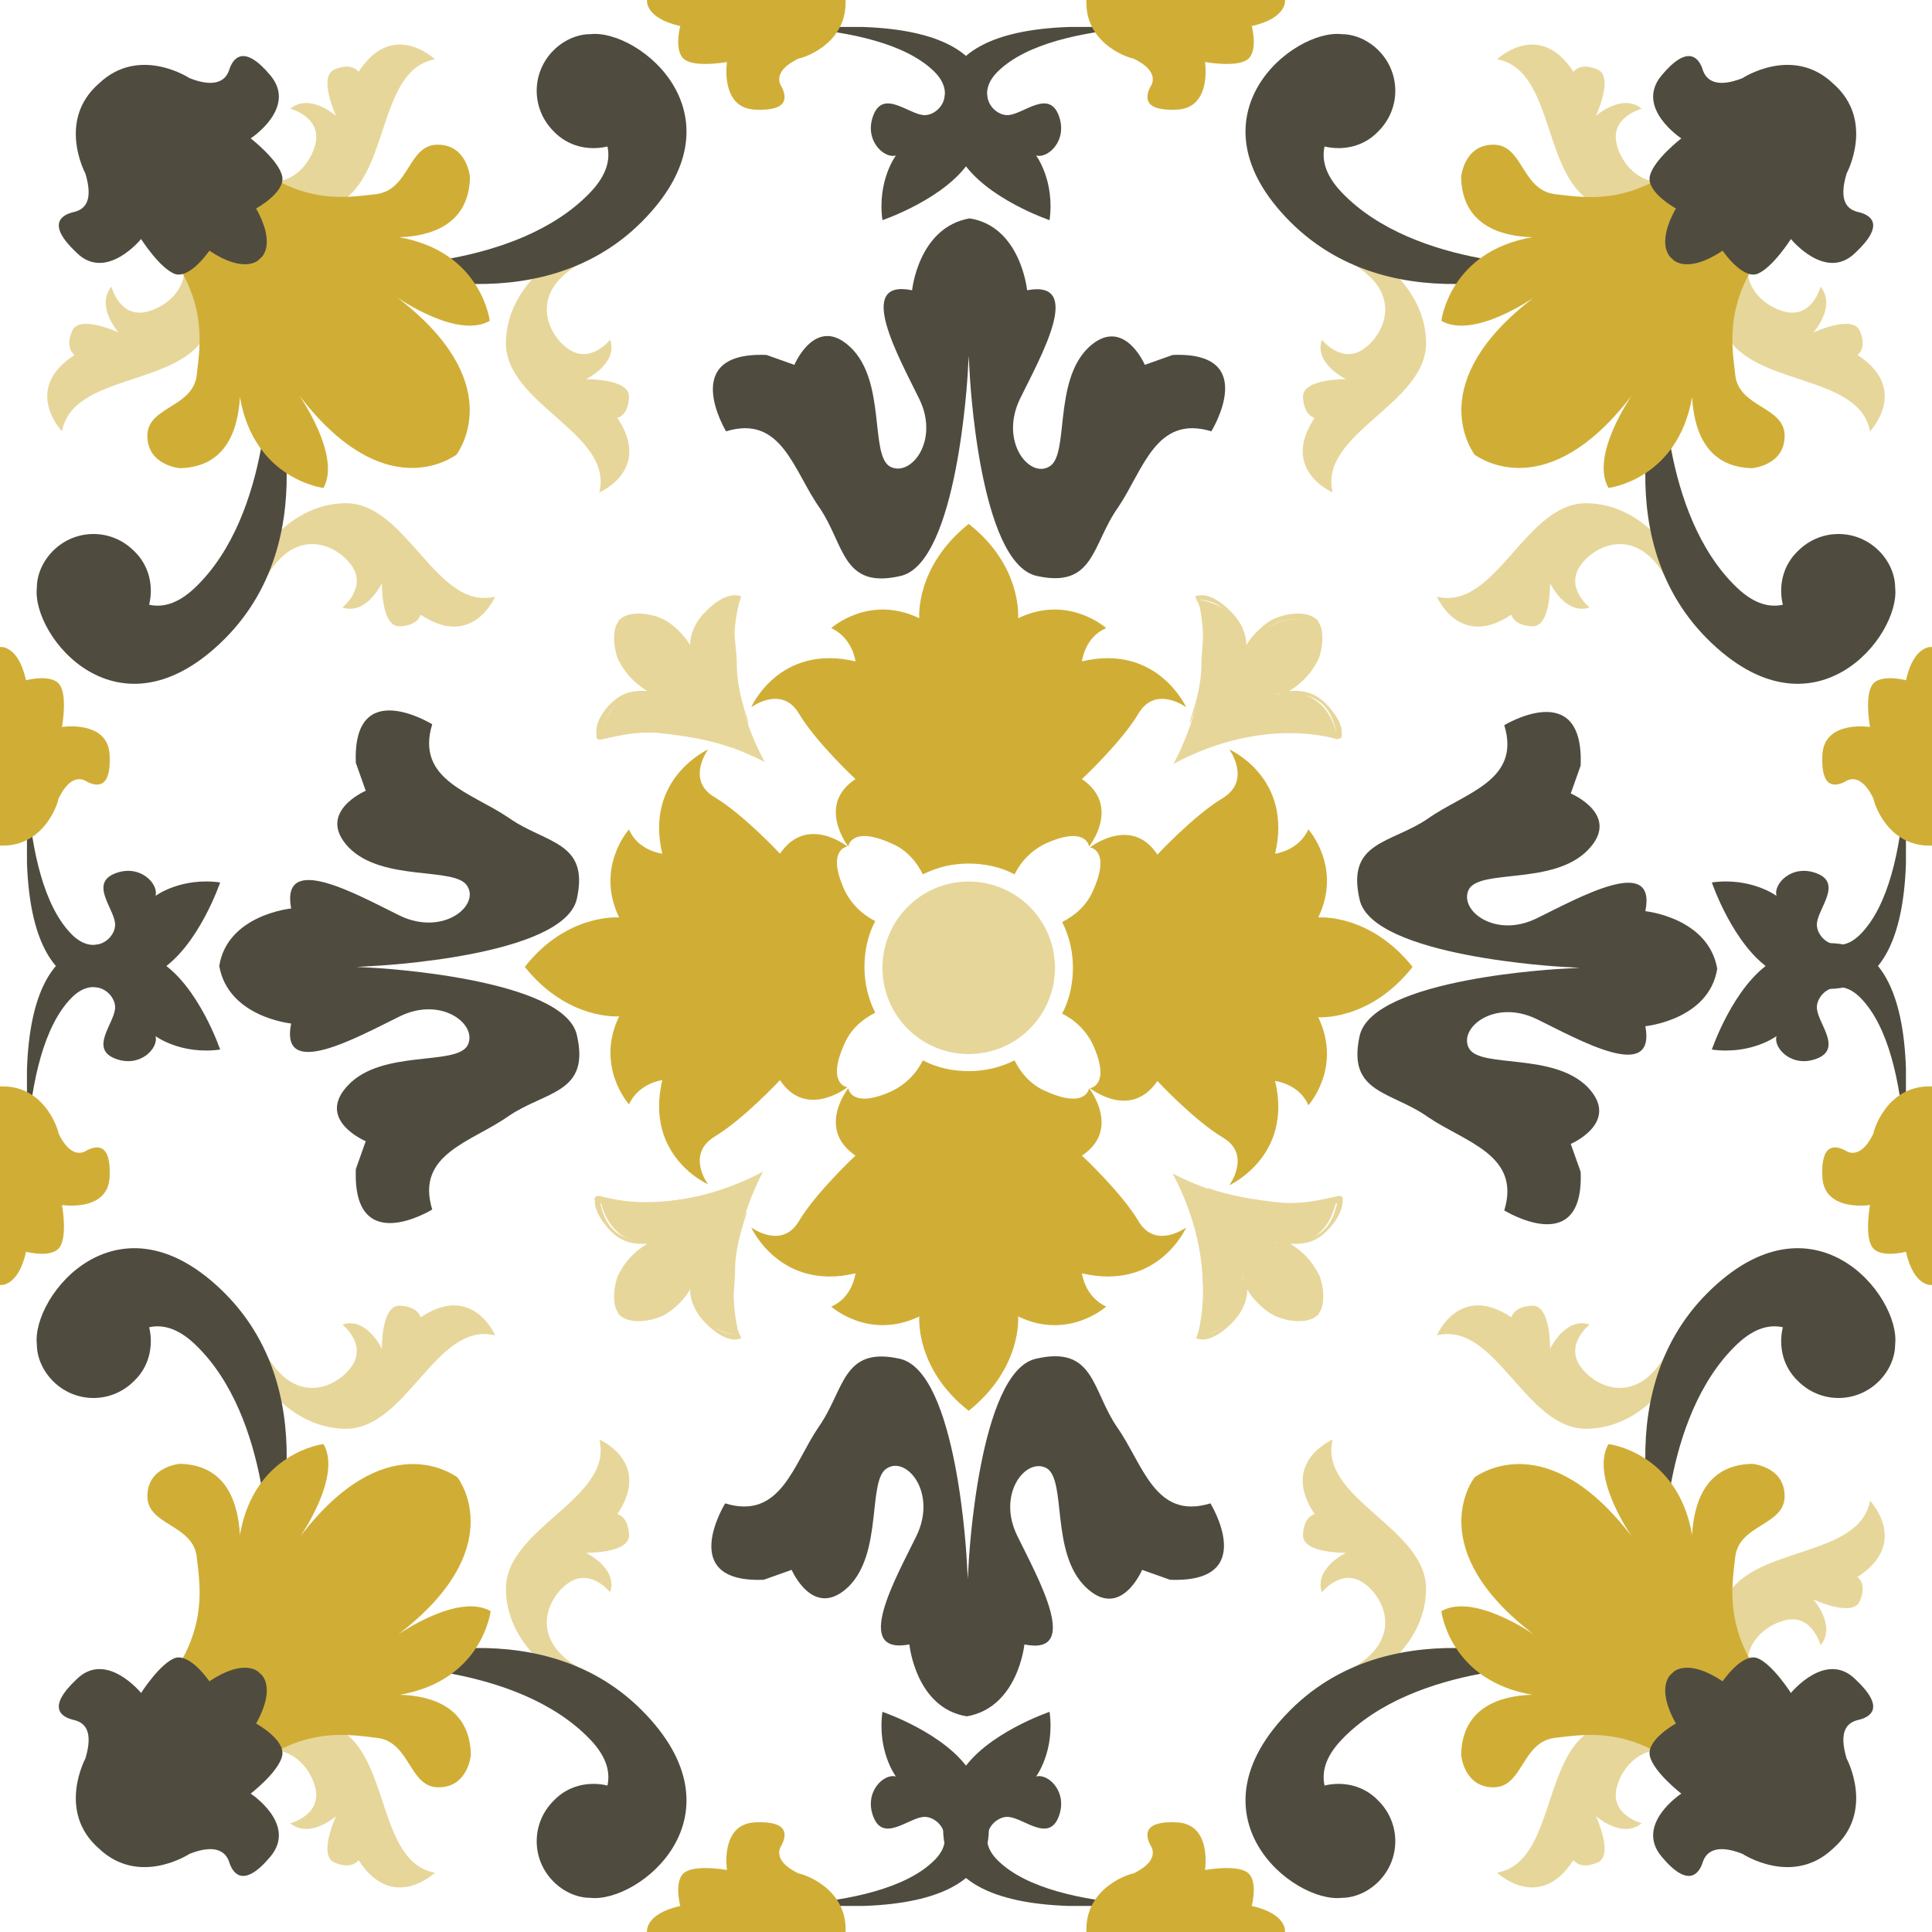 <?xml version="1.0" encoding="utf-8"?>
<!-- Generator: Adobe Illustrator 21.0.2, SVG Export Plug-In . SVG Version: 6.00 Build 0)  -->
<svg version="1.1" id="Camada_1" xmlns="http://www.w3.org/2000/svg" xmlns:xlink="http://www.w3.org/1999/xlink" x="0px" y="0px"
	 viewBox="0 0 215 215" style="enable-background:new 0 0 215 215;" xml:space="preserve">
<style type="text/css">
	.st0{opacity:0.5;}
	.st1{fill:#D0AE36;}
	.st2{fill:#4F4C3F;}
</style>
<g id="Novo_símbolo">
	<g>
		<g class="st0">
			<path class="st1" d="M63.5,27.7c0,0-7.1,3.5-7.2,10.4c-0.1,6.9,12,10.1,10.4,16.7c0,0,5.9-2.5,2-8.3c0,0,1.2-0.2,1.3-2.3
				c0.1-2.1-4.8-2-4.8-2s3.6-1.7,2.7-4.4c0,0-2.2,2.8-4.7,1c-2.5-1.8-4.5-6.7,2.2-9.9L63.5,27.7z"/>
			<path class="st1" d="M28,63.2c0,0,3.5-7.1,10.4-7.2c6.9-0.1,10.1,12,16.7,10.4c0,0-2.5,5.9-8.3,2c0,0-0.2,1.2-2.3,1.3
				c-2.1,0.1-2-4.8-2-4.8s-1.7,3.6-4.4,2.7c0,0,2.8-2.2,1-4.7c-1.8-2.5-6.7-4.5-9.9,2.2L28,63.2z"/>
			<path class="st1" d="M20.6,24.4c0,0,5.1,6,2.5,12.4c-2.6,6.3-15,4.6-16.2,11.2c0,0-4.5-4.7,1.4-8.5c0,0-1.1-0.7-0.3-2.6
				c0.7-2,5.2,0.1,5.2,0.1s-2.6-2.9-0.8-5.1c0,0,0.9,3.5,3.9,2.8c3-0.7,6.8-4.4,1.9-10L20.6,24.4z"/>
			<path class="st1" d="M24.8,20.3c0,0,6,5.1,12.4,2.5c6.3-2.6,4.6-15,11.2-16.2c0,0-4.7-4.5-8.5,1.4c0,0-0.7-1.1-2.6-0.3
				c-2,0.7,0.1,5.2,0.1,5.2s-2.9-2.6-5.1-0.8c0,0,3.5,0.9,2.8,3.9c-0.7,3-4.4,6.8-10,1.9L24.8,20.3z"/>
			<path class="st1" d="M151.5,27.7c0,0,7.1,3.5,7.2,10.4c0.1,6.9-12,10.1-10.4,16.7c0,0-5.9-2.5-2-8.3c0,0-1.2-0.2-1.3-2.3
				c-0.1-2.1,4.8-2,4.8-2s-3.6-1.7-2.7-4.4c0,0,2.2,2.8,4.7,1c2.5-1.8,4.5-6.7-2.2-9.9L151.5,27.7z"/>
			<path class="st1" d="M187,63.2c0,0-3.5-7.1-10.4-7.2c-6.9-0.1-10.1,12-16.7,10.4c0,0,2.5,5.9,8.3,2c0,0,0.2,1.2,2.3,1.3
				c2.1,0.1,2-4.8,2-4.8s1.7,3.6,4.4,2.7c0,0-2.8-2.2-1-4.7c1.8-2.5,6.7-4.5,9.9,2.2L187,63.2z"/>
			<path class="st1" d="M194.4,24.4c0,0-5.1,6-2.5,12.4c2.6,6.3,15,4.6,16.2,11.2c0,0,4.5-4.7-1.4-8.5c0,0,1.1-0.7,0.3-2.6
				c-0.7-2-5.2,0.1-5.2,0.1s2.6-2.9,0.8-5.1c0,0-0.9,3.5-3.9,2.8c-3-0.7-6.8-4.4-1.9-10L194.4,24.4z"/>
			<path class="st1" d="M190.2,20.3c0,0-6,5.1-12.4,2.5c-6.3-2.6-4.6-15-11.2-16.2c0,0,4.7-4.5,8.5,1.4c0,0,0.7-1.1,2.6-0.3
				c2,0.7-0.1,5.2-0.1,5.2s2.9-2.6,5.1-0.8c0,0-3.5,0.9-2.8,3.9c0.7,3,4.4,6.8,10,1.9L190.2,20.3z"/>
			<path class="st1" d="M63.5,187.3c0,0-7.1-3.5-7.2-10.4c-0.1-6.9,12-10.1,10.4-16.7c0,0,5.9,2.5,2,8.3c0,0,1.2,0.2,1.3,2.3
				c0.1,2.1-4.8,2-4.8,2s3.6,1.7,2.7,4.4c0,0-2.2-2.8-4.7-1c-2.5,1.8-4.5,6.7,2.2,9.9L63.5,187.3z"/>
			<path class="st1" d="M28,151.8c0,0,3.5,7.1,10.4,7.2c6.9,0.1,10.1-12,16.7-10.4c0,0-2.5-5.9-8.3-2c0,0-0.2-1.2-2.3-1.3
				c-2.1-0.1-2,4.8-2,4.8s-1.7-3.6-4.4-2.7c0,0,2.8,2.2,1,4.7c-1.8,2.5-6.7,4.5-9.9-2.2L28,151.8z"/>
			<path class="st1" d="M24.8,194.7c0,0,6-5.1,12.4-2.5c6.3,2.6,4.6,15,11.2,16.2c0,0-4.7,4.5-8.5-1.4c0,0-0.7,1.1-2.6,0.3
				c-2-0.7,0.1-5.2,0.1-5.2s-2.9,2.6-5.1,0.8c0,0,3.5-0.9,2.8-3.9c-0.7-3-4.4-6.8-10-1.9L24.8,194.7z"/>
			<path class="st1" d="M151.5,187.3c0,0,7.1-3.5,7.2-10.4c0.1-6.9-12-10.1-10.4-16.7c0,0-5.9,2.5-2,8.3c0,0-1.2,0.2-1.3,2.3
				c-0.1,2.1,4.8,2,4.8,2s-3.6,1.7-2.7,4.4c0,0,2.2-2.8,4.7-1c2.5,1.8,4.5,6.7-2.2,9.9L151.5,187.3z"/>
			<path class="st1" d="M187,151.8c0,0-3.5,7.1-10.4,7.2c-6.9,0.1-10.1-12-16.7-10.4c0,0,2.5-5.9,8.3-2c0,0,0.2-1.2,2.3-1.3
				c2.1-0.1,2,4.8,2,4.8s1.7-3.6,4.4-2.7c0,0-2.8,2.2-1,4.7c1.8,2.5,6.7,4.5,9.9-2.2L187,151.8z"/>
			<path class="st1" d="M194.4,190.6c0,0-5.1-6-2.5-12.4c2.6-6.3,15-4.6,16.2-11.2c0,0,4.5,4.7-1.4,8.5c0,0,1.1,0.7,0.3,2.6
				c-0.7,2-5.2-0.1-5.2-0.1s2.6,2.9,0.8,5.1c0,0-0.9-3.5-3.9-2.8c-3,0.7-6.8,4.4-1.9,10L194.4,190.6z"/>
			<path class="st1" d="M190.2,194.7c0,0-6-5.1-12.4-2.5c-6.3,2.6-4.6,15-11.2,16.2c0,0,4.7,4.5,8.5-1.4c0,0,0.7,1.1,2.6,0.3
				c2-0.7-0.1-5.2-0.1-5.2s2.9,2.6,5.1,0.8c0,0-3.5-0.9-2.8-3.9c0.7-3,4.4-6.8,10-1.9L190.2,194.7z"/>
			<g>
				<path class="st1" d="M82.4,66.6c-6.7,1.3-5,6.9-5,6.9c-2.7-6.3-7.4-4.5-8-4.3c0,0,0,0,0,0c0,0,0,0,0,0c-0.2,0.6-2,5.3,4.3,8
					c0,0-5.7-1.7-6.9,5c0,0,8-2.7,18.3,2.6c0,0,0.2,0.1,0.1,0.1c0,0-0.1-0.1-0.1-0.1C79.6,74.5,82.4,66.6,82.4,66.6z"/>
			</g>
			<g>
				<path class="st1" d="M66.7,133.1c1.3,6.7,6.9,5,6.9,5c-6.3,2.7-4.5,7.4-4.3,8c0,0,0,0,0,0c0,0,0,0,0,0c0.6,0.2,5.3,2,8-4.3
					c0,0-1.7,5.7,5,6.9c0,0-2.7-8,2.6-18.3c0,0,0.1-0.2,0.1-0.1c0,0-0.1,0.1-0.1,0.1C74.6,135.8,66.7,133.1,66.7,133.1z"/>
			</g>
			<g>
				<path class="st1" d="M133.2,148.8c6.7-1.3,5-6.9,5-6.9c2.7,6.3,7.4,4.5,8,4.3c0,0,0,0,0,0c0,0,0,0,0,0c0.2-0.6,2-5.3-4.3-8
					c0,0,5.7,1.7,6.9-5c0,0-8,2.7-18.3-2.6c0,0-0.2-0.1-0.1-0.1c0,0,0.1,0.1,0.1,0.1C135.9,140.8,133.2,148.8,133.2,148.8z"/>
			</g>
			<g>
				<path class="st1" d="M148.9,82.3c-1.3-6.7-6.9-5-6.9-5c6.3-2.7,4.5-7.4,4.3-8c0,0,0,0,0,0c0,0,0,0,0,0c-0.6-0.2-5.3-2-8,4.3
					c0,0,1.7-5.7-5-6.9c0,0,2.7,8-2.7,18.3c0,0-0.1,0.2-0.1,0.1c0,0,0.1-0.1,0.1-0.1C140.9,79.5,148.9,82.3,148.9,82.3z"/>
			</g>
			
				<ellipse transform="matrix(1 -4.870688e-03 4.870688e-03 1 -0.523 0.526)" class="st1" cx="107.8" cy="107.7" rx="9.6" ry="9.6"/>
			<path class="st1" d="M147.1,77.9c-1.1-0.9-2.3-1.1-3.6-1c0.2-0.2,0.5-0.3,0.7-0.5c1.1-0.8,1.9-1.8,2.5-3c0.4-0.8,0.8-3.2,0-4.2
				c0-0.1,0-0.1-0.1-0.2c-1.2-1.2-3.8-0.7-5.1,0c-0.9,0.5-2.2,1.7-2.8,2.8c0-1.3-0.6-2.5-1.4-3.4c-0.9-1-2.6-2.5-4.1-2.1
				c0,0,0,0,0,0c0,0,0,0,0,0c-0.2,0-0.2,0.2-0.1,0.3c0,0,0,0,0,0c0,0,0,0,0,0c0,0,0.1,0.1,0.1,0.1c0,0-0.1,0-0.1,0
				c0,0,0.1,0.1,0.2,0.3c0.4,0.8,0.4,1.7,0.5,2.6c0.2,1.4-0.1,2.9-0.1,4.3c0,2.2-0.6,4.3-1.3,6.4c0,0.1,0.1,0.1,0.1,0
				c0.8-2,1.6-4.1,1.7-6.2c0-1.5,0.2-3,0.2-4.5c0-0.6-0.2-1.3-0.3-1.9c-0.1-0.2-0.4-0.7-0.5-1c0.3,0.1,0.6,0.1,0.9,0.2
				c0.9,0.2,1.7,0.8,2.3,1.5c1.3,1.5,1.4,2.9,1.4,4.8c0,0.3,0.4,0.3,0.4,0.1c0-0.1,0-0.1,0-0.2c0.2-0.2,0.4-0.6,0.6-0.9
				c0.5-0.7,1-1.3,1.5-1.9c1.3-1.5,3.5-1.6,5.2-1.1c0.5,1.3,0.6,2.6,0,4c-0.6,1.3-2.2,3.1-3.6,3.5c-0.1,0-0.1,0.1-0.1,0.1
				c0,0,0,0,0,0s0,0,0,0c-0.1,0-0.2,0.1-0.2,0.2c0,0,0,0,0,0c0,0,0,0,0,0s0,0,0,0c0,0,0,0,0,0c0,0.1,0.1,0.2,0.2,0.2c0,0,0,0,0,0
				c1.7,0.2,3-0.2,4.5,0.8c1.2,0.8,1.7,2.1,2,3.4c-0.9-0.2-1.7-0.4-2.6-0.5c-1.3-0.2-2.7,0-4,0c-2.4,0-5.8,0.8-7.8,2.1
				c0,0,0,0.1,0,0.1c2.5-0.9,5.2-1.3,7.8-1.6c2.3-0.3,4.5,0.2,6.7,0.7c0,0,0.1,0,0.2,0c0,0,0,0,0,0c0.3,0,0.4-0.3,0.3-0.5
				C149.5,80.5,148.1,78.7,147.1,77.9z"/>
			<path class="st1" d="M68.4,77.9c1.1-0.9,2.3-1.1,3.6-1c-0.2-0.2-0.5-0.3-0.7-0.5c-1.1-0.8-1.9-1.8-2.5-3c-0.4-0.8-0.8-3.2,0-4.2
				c0-0.1,0-0.1,0.1-0.2c1.2-1.2,3.8-0.7,5.1,0c0.9,0.5,2.2,1.7,2.8,2.8c0-1.3,0.6-2.5,1.4-3.4c0.9-1,2.6-2.5,4.1-2.1c0,0,0,0,0,0
				c0,0,0,0,0,0c0.2,0,0.2,0.2,0.1,0.3c0,0,0,0,0,0c0,0,0,0,0,0c0,0-0.1,0.1-0.1,0.1c0,0,0.1,0,0.1,0c0,0-0.1,0.1-0.2,0.3
				c-0.4,0.8-0.4,1.7-0.5,2.6C81.7,71.1,82,72.6,82,74c0,2.2,0.6,4.3,1.3,6.4c0,0.1-0.1,0.1-0.1,0c-0.8-2-1.6-4.1-1.7-6.2
				c0-1.5-0.2-3-0.2-4.5c0-0.6,0.2-1.3,0.3-1.9c0.1-0.2,0.4-0.7,0.5-1c-0.3,0.1-0.6,0.1-0.9,0.2c-0.9,0.2-1.7,0.8-2.3,1.5
				c-1.3,1.5-1.4,2.9-1.4,4.8c0,0.3-0.4,0.3-0.4,0.1c0-0.1,0-0.1,0-0.2c-0.2-0.2-0.4-0.6-0.6-0.9c-0.5-0.7-1-1.3-1.5-1.9
				c-1.3-1.5-3.5-1.6-5.2-1.1c-0.5,1.3-0.6,2.6,0,4c0.6,1.3,2.2,3.1,3.6,3.5c0.1,0,0.1,0.1,0.1,0.1c0,0,0,0,0,0c0,0,0,0,0,0
				c0.1,0,0.2,0.1,0.2,0.2c0,0,0,0,0,0c0,0,0,0,0,0c0,0,0,0,0,0c0,0,0,0,0,0c0,0.1-0.1,0.2-0.2,0.2c0,0,0,0,0,0
				c-1.7,0.2-3-0.2-4.5,0.8c-1.2,0.8-1.7,2.1-2,3.4c0.9-0.2,1.7-0.4,2.6-0.5c1.3-0.2,2.7,0,4,0c2.4,0,5.8,0.8,7.8,2.1
				c0,0,0,0.1,0,0.1c-2.5-0.9-5.2-1.3-7.8-1.6c-2.3-0.3-4.5,0.2-6.7,0.7c0,0-0.1,0-0.2,0c0,0,0,0,0,0c-0.3,0-0.4-0.3-0.3-0.5
				C66.1,80.4,67.4,78.7,68.4,77.9z"/>
			<path class="st1" d="M147.2,137.4c-1.1,0.9-2.3,1.1-3.6,1c0.2,0.2,0.5,0.3,0.7,0.5c1.1,0.8,1.9,1.8,2.5,3c0.4,0.8,0.8,3.2,0,4.2
				c0,0.1,0,0.1-0.1,0.2c-1.2,1.2-3.8,0.7-5.1,0c-0.9-0.5-2.2-1.7-2.8-2.8c0,1.3-0.6,2.5-1.4,3.4c-0.9,1-2.6,2.5-4.1,2.1
				c0,0,0,0,0,0c0,0,0,0,0,0c-0.2,0-0.2-0.2-0.1-0.3c0,0,0,0,0,0c0,0,0,0,0,0c0,0,0.1-0.1,0.1-0.1c0,0-0.1,0-0.1,0
				c0,0,0.1-0.1,0.2-0.3c0.4-0.8,0.4-1.7,0.5-2.6c0.2-1.4-0.1-2.9-0.1-4.3c0-2.2-0.6-4.3-1.3-6.4c0-0.1,0.1-0.1,0.1,0
				c0.8,2,1.6,4.1,1.7,6.2c0,1.5,0.2,3,0.2,4.5c0,0.6-0.2,1.3-0.3,1.9c-0.1,0.2-0.4,0.7-0.5,1c0.3-0.1,0.6-0.1,0.9-0.2
				c0.9-0.2,1.7-0.8,2.3-1.5c1.3-1.5,1.4-2.9,1.4-4.8c0-0.3,0.4-0.3,0.4-0.1c0,0.1,0,0.1,0,0.2c0.2,0.2,0.4,0.6,0.6,0.9
				c0.5,0.7,1,1.3,1.5,1.9c1.3,1.5,3.5,1.6,5.2,1.1c0.5-1.3,0.6-2.6,0-4c-0.6-1.3-2.2-3.1-3.6-3.5c-0.1,0-0.1-0.1-0.1-0.1
				c0,0,0,0,0,0c0,0,0,0,0,0c-0.1,0-0.2-0.1-0.2-0.2c0,0,0,0,0,0c0,0,0,0,0,0c0,0,0,0,0,0c0,0,0,0,0,0c0-0.1,0.1-0.2,0.2-0.2
				c0,0,0,0,0,0c1.7-0.2,3,0.2,4.5-0.8c1.2-0.8,1.7-2.1,2-3.4c-0.9,0.2-1.7,0.4-2.6,0.5c-1.3,0.2-2.7,0-4,0c-2.4,0-5.8-0.8-7.8-2.1
				c0,0,0-0.1,0-0.1c2.5,0.9,5.2,1.3,7.8,1.6c2.3,0.3,4.5-0.2,6.7-0.7c0,0,0.1,0,0.2,0c0,0,0,0,0,0c0.3,0,0.4,0.3,0.3,0.5
				C149.5,134.9,148.2,136.6,147.2,137.4z"/>
			<path class="st1" d="M68.4,137.4c1.1,0.9,2.3,1.1,3.6,1c-0.2,0.2-0.5,0.3-0.7,0.5c-1.1,0.8-1.9,1.8-2.5,3c-0.4,0.8-0.8,3.2,0,4.2
				c0,0.1,0,0.1,0.1,0.2c1.2,1.2,3.8,0.7,5.1,0c0.9-0.5,2.2-1.7,2.8-2.8c0,1.3,0.6,2.5,1.4,3.4c0.9,1,2.6,2.5,4.1,2.1c0,0,0,0,0,0
				c0,0,0,0,0,0c0.2,0,0.2-0.2,0.1-0.3c0,0,0,0,0,0c0,0,0,0,0,0c0,0-0.1-0.1-0.1-0.1c0,0,0.1,0,0.1,0c0,0-0.1-0.1-0.2-0.3
				c-0.4-0.8-0.4-1.7-0.5-2.6c-0.2-1.4,0.1-2.9,0.1-4.3c0-2.2,0.6-4.3,1.3-6.4c0-0.1-0.1-0.1-0.1,0c-0.8,2-1.6,4.1-1.7,6.2
				c0,1.5-0.2,3-0.2,4.5c0,0.6,0.2,1.3,0.3,1.9c0.1,0.2,0.4,0.7,0.5,1c-0.3-0.1-0.6-0.1-0.9-0.2c-0.9-0.2-1.7-0.8-2.3-1.5
				c-1.3-1.5-1.4-2.9-1.4-4.8c0-0.3-0.4-0.3-0.4-0.1c0,0.1,0,0.1,0,0.2c-0.2,0.2-0.4,0.6-0.6,0.9c-0.5,0.7-1,1.3-1.5,1.9
				c-1.3,1.5-3.5,1.6-5.2,1.1c-0.5-1.3-0.6-2.6,0-4c0.6-1.3,2.2-3.1,3.6-3.5c0.1,0,0.1-0.1,0.1-0.1c0,0,0,0,0,0c0,0,0,0,0,0
				c0.1,0,0.2-0.1,0.2-0.2c0,0,0,0,0,0c0,0,0,0,0,0s0,0,0,0c0,0,0,0,0,0c0-0.1-0.1-0.2-0.2-0.2c0,0,0,0,0,0c-1.7-0.2-3,0.2-4.5-0.8
				c-1.2-0.8-1.7-2.1-2-3.4c0.9,0.2,1.7,0.4,2.6,0.5c1.3,0.2,2.7,0,4,0c2.4,0,5.8-0.8,7.8-2.1c0,0,0-0.1,0-0.1
				c-2.5,0.9-5.2,1.3-7.8,1.6c-2.3,0.3-4.5-0.2-6.7-0.7c0,0-0.1,0-0.2,0c0,0,0,0,0,0c-0.3,0-0.4,0.3-0.3,0.5
				C66.1,134.8,67.4,136.6,68.4,137.4z"/>
		</g>
		<g>
			<g>
				<path class="st2" d="M3,78.6c0,0-1.4,19,5,25.4c2.5,2.5,5,0.4,4.8-1.3c-0.2-1.7-2.8-4.4,0-5.5c2.8-1.1,4.9,1.2,4.5,2.5
					c0,0,2.8-2.1,7.2-1.5c0,0-2.4,7.1-6.7,9.8C13.7,110.4,3.6,113.6,3,96V78.6z"/>
			</g>
			<path class="st1" d="M0,94.1V72c0,0,2-0.3,2.9,3.7c0,0,3-0.8,3.8,0.6c0.8,1.3,0.2,4.6,0.2,4.6s5.1-0.8,5.3,3.1
				c0.2,3.9-1.5,3.5-2.5,3c-0.9-0.6-2.1-0.4-3.2,1.9C6.6,88.8,5.2,94.3,0,94.1z"/>
		</g>
		<g>
			<g>
				<path class="st2" d="M212,78.6c0,0,1.4,19-5,25.4c-2.5,2.5-5,0.4-4.8-1.3c0.2-1.7,2.8-4.4,0-5.5c-2.8-1.1-4.9,1.2-4.5,2.5
					c0,0-2.8-2.1-7.2-1.5c0,0,2.4,7.1,6.7,9.8c4.1,2.6,14.3,5.8,14.9-11.9V78.6z"/>
			</g>
			<path class="st1" d="M215,94.1V72c0,0-2-0.3-2.9,3.7c0,0-3-0.8-3.8,0.6c-0.8,1.3-0.2,4.6-0.2,4.6s-5.1-0.8-5.3,3.1
				c-0.2,3.9,1.5,3.5,2.5,3c0.9-0.6,2.1-0.4,3.2,1.9C208.4,88.8,209.8,94.3,215,94.1z"/>
		</g>
		<g>
			<g>
				<path class="st2" d="M3,136.4c0,0-1.4-19,5-25.4c2.5-2.5,5-0.4,4.8,1.3c-0.2,1.7-2.8,4.4,0,5.5c2.8,1.1,4.9-1.2,4.5-2.5
					c0,0,2.8,2.1,7.2,1.5c0,0-2.4-7.1-6.7-9.8C13.7,104.6,3.6,101.4,3,119V136.4z"/>
			</g>
			<path class="st1" d="M0,120.9V143c0,0,2,0.3,2.9-3.7c0,0,3,0.8,3.8-0.6c0.8-1.3,0.2-4.6,0.2-4.6s5.1,0.8,5.3-3.1
				c0.2-3.9-1.5-3.5-2.5-3c-0.9,0.6-2.1,0.4-3.2-1.9C6.6,126.2,5.2,120.7,0,120.9z"/>
		</g>
		<g>
			<g>
				<path class="st2" d="M212,136.4c0,0,1.4-19-5-25.4c-2.5-2.5-5-0.4-4.8,1.3c0.2,1.7,2.8,4.4,0,5.5c-2.8,1.1-4.9-1.2-4.5-2.5
					c0,0-2.8,2.1-7.2,1.5c0,0,2.4-7.1,6.7-9.8c4.1-2.6,14.3-5.8,14.9,11.9V136.4z"/>
			</g>
			<path class="st1" d="M215,120.9V143c0,0-2,0.3-2.9-3.7c0,0-3,0.8-3.8-0.6c-0.8-1.3-0.2-4.6-0.2-4.6s-5.1,0.8-5.3-3.1
				c-0.2-3.9,1.5-3.5,2.5-3c0.9,0.6,2.1,0.4,3.2-1.9C208.4,126.2,209.8,120.7,215,120.9z"/>
		</g>
		<g>
			<g>
				<path class="st2" d="M136.4,3c0,0-19-1.4-25.4,5c-2.5,2.5-0.4,5,1.3,4.8c1.7-0.2,4.4-2.8,5.5,0c1.1,2.8-1.2,4.9-2.5,4.5
					c0,0,2.1,2.8,1.5,7.2c0,0-7.1-2.4-9.8-6.7C104.6,13.7,101.4,3.6,119,3H136.4z"/>
			</g>
			<path class="st1" d="M120.9,0H143c0,0,0.3,2-3.7,2.9c0,0,0.8,3-0.6,3.8c-1.3,0.8-4.6,0.2-4.6,0.2s0.8,5.1-3.1,5.3
				c-3.9,0.2-3.5-1.5-3-2.5c0.6-0.9,0.4-2.1-1.9-3.2C126.2,6.6,120.7,5.2,120.9,0z"/>
		</g>
		<g>
			<g>
				<path class="st2" d="M136.4,212c0,0-19,1.4-25.4-5c-2.5-2.5-0.4-5,1.3-4.8c1.7,0.2,4.4,2.8,5.5,0c1.1-2.8-1.2-4.9-2.5-4.5
					c0,0,2.1-2.8,1.5-7.2c0,0-7.1,2.4-9.8,6.7c-2.6,4.1-5.8,14.3,11.9,14.9H136.4z"/>
			</g>
			<path class="st1" d="M120.9,215H143c0,0,0.3-2-3.7-2.9c0,0,0.8-3-0.6-3.8c-1.3-0.8-4.6-0.2-4.6-0.2s0.8-5.1-3.1-5.3
				c-3.9-0.2-3.5,1.5-3,2.5c0.6,0.9,0.4,2.1-1.9,3.2C126.2,208.4,120.7,209.8,120.9,215z"/>
		</g>
		<g>
			<g>
				<path class="st2" d="M78.6,3c0,0,19-1.4,25.4,5c2.5,2.5,0.4,5-1.3,4.8c-1.7-0.2-4.4-2.8-5.5,0c-1.1,2.8,1.2,4.9,2.5,4.5
					c0,0-2.1,2.8-1.5,7.2c0,0,7.1-2.4,9.8-6.7C110.4,13.7,113.6,3.6,96,3H78.6z"/>
			</g>
			<path class="st1" d="M94.1,0H72c0,0-0.3,2,3.7,2.9c0,0-0.8,3,0.6,3.8c1.3,0.8,4.6,0.2,4.6,0.2s-0.8,5.1,3.1,5.3
				c3.9,0.2,3.5-1.5,3-2.5c-0.6-0.9-0.4-2.1,1.9-3.2C88.8,6.6,94.3,5.2,94.1,0z"/>
		</g>
		<g>
			<g>
				<path class="st2" d="M78.6,212c0,0,19,1.4,25.4-5c2.5-2.5,0.4-5-1.3-4.8c-1.7,0.2-4.4,2.8-5.5,0c-1.1-2.8,1.2-4.9,2.5-4.5
					c0,0-2.1-2.8-1.5-7.2c0,0,7.1,2.4,9.8,6.7c2.6,4.1,5.8,14.3-11.9,14.9H78.6z"/>
			</g>
			<path class="st1" d="M94.1,215H72c0,0-0.3-2,3.7-2.9c0,0-0.8-3,0.6-3.8c1.3-0.8,4.6-0.2,4.6-0.2s-0.8-5.1,3.1-5.3
				c3.9-0.2,3.5,1.5,3,2.5c-0.6,0.9-0.4,2.1,1.9,3.2C88.8,208.4,94.3,209.8,94.1,215z"/>
		</g>
		<g>
			<g>
				<g>
					<g>
						<path class="st2" d="M25,71.1c11.8-11.8,4.9-30.3,4.9-30.3s0.4,16.4-8.2,24.6c-2,1.9-3.7,2.2-5.1,1.9c0.5-2.1,0-4.4-1.7-6
							c-2.5-2.5-6.5-2.5-9,0c-1.1,1.1-1.8,2.6-1.8,4.1l0,0C3.5,70.8,13.2,82.9,25,71.1z"/>
					</g>
					<g>
						<g>
							<path class="st2" d="M71.4,24.7c-11.8,11.8-30.3,4.9-30.3,4.9s16.4,0.4,24.6-8.2c1.9-2,2.2-3.7,1.9-5.1c-2.1,0.5-4.4,0-6-1.7
								c-2.5-2.5-2.5-6.5,0-9c1.1-1.1,2.6-1.8,4.1-1.8l0,0C71.1,3.2,83.2,12.9,71.4,24.7z"/>
						</g>
						<path class="st1" d="M20,52.1c5.3-0.1,6.5-4.5,6.7-7.9c1.6,9.2,9.3,10.1,9.3,10.1C38,50.7,33.3,44,33.3,44
							c9.4,12.3,16.9,7,17.5,6.6l0,0c0,0,0,0,0,0c0,0,0,0,0,0l0,0c0.4-0.6,5.7-8.1-6.6-17.5c0,0,6.7,4.7,10.3,2.6
							c0,0-0.9-7.7-10.1-9.3c3.4-0.1,7.8-1.3,7.9-6.7c0,0-0.3-3.6-3.6-3.6c-3.3,0-3.1,5-6.8,5.5C38.2,22,31.6,23.4,23.7,14L19,18.7
							l0,0l-4.7,4.7c9.4,7.9,8,14.6,7.6,18.3c-0.4,3.7-5.5,3.5-5.5,6.8C16.4,51.8,20,52.1,20,52.1z"/>
					</g>
				</g>
				<g>
					<path class="st2" d="M8.2,23.6c1.3-0.3,2.2-1.3,1.3-4.3c0,0-3.2-5.9,1.5-10c4.5-4.3,10.1-0.6,10.1-0.6c2.8,1.1,4,0.3,4.4-0.9
						c0.4-1.3,1.6-3,4.6,0.6c3,3.6-2.2,7-2.2,7s3.1,2.4,3.5,4.2c0.4,1.8-2.9,3.6-2.9,3.6c2.3,4.1,0.6,5.5,0.4,5.6
						c-0.1,0.2-1.7,1.7-5.6-0.9c0,0-2.1,3.1-3.8,2.6c-1.7-0.6-3.8-3.9-3.8-3.9s-3.9,4.8-7.2,1.5C5.1,24.9,6.9,23.9,8.2,23.6z"/>
				</g>
			</g>
		</g>
		<g>
			<g>
				<g>
					<g>
						<path class="st2" d="M190,71.1c-11.8-11.8-4.9-30.3-4.9-30.3s-0.4,16.4,8.2,24.6c2,1.9,3.7,2.2,5.1,1.9c-0.5-2.1,0-4.4,1.7-6
							c2.5-2.5,6.5-2.5,9,0c1.1,1.1,1.8,2.6,1.8,4.1l0,0C211.5,70.8,201.8,82.9,190,71.1z"/>
					</g>
					<g>
						<g>
							<path class="st2" d="M143.6,24.7c11.8,11.8,30.3,4.9,30.3,4.9s-16.4,0.4-24.6-8.2c-1.9-2-2.2-3.7-1.9-5.1
								c2.1,0.5,4.4,0,6-1.7c2.5-2.5,2.5-6.5,0-9c-1.1-1.1-2.6-1.8-4.1-1.8l0,0C143.9,3.2,131.8,12.9,143.6,24.7z"/>
						</g>
						<path class="st1" d="M195,52.1c-5.3-0.1-6.5-4.5-6.7-7.9c-1.6,9.2-9.3,10.1-9.3,10.1c-2.1-3.6,2.6-10.3,2.6-10.3
							c-9.4,12.3-16.9,7-17.5,6.6l0,0c0,0,0,0,0,0c0,0,0,0,0,0l0,0c-0.4-0.6-5.7-8.1,6.6-17.5c0,0-6.7,4.7-10.3,2.6
							c0,0,0.9-7.7,10.1-9.3c-3.4-0.1-7.8-1.3-7.9-6.7c0,0,0.3-3.6,3.6-3.6c3.3,0,3.1,5,6.8,5.5c3.7,0.4,10.4,1.9,18.3-7.6l4.7,4.7
							l0,0l4.7,4.7c-9.4,7.9-8,14.6-7.6,18.3c0.4,3.7,5.5,3.5,5.5,6.8C198.6,51.8,195,52.1,195,52.1z"/>
					</g>
				</g>
				<g>
					<path class="st2" d="M206.8,23.6c-1.3-0.3-2.2-1.3-1.3-4.3c0,0,3.2-5.9-1.5-10c-4.5-4.3-10.1-0.6-10.1-0.6
						c-2.8,1.1-4,0.3-4.4-0.9c-0.4-1.3-1.6-3-4.6,0.6c-3,3.6,2.2,7,2.2,7s-3.1,2.4-3.5,4.2c-0.4,1.8,2.9,3.6,2.9,3.6
						c-2.3,4.1-0.6,5.5-0.4,5.6c0.1,0.2,1.7,1.7,5.6-0.9c0,0,2.1,3.1,3.8,2.6c1.7-0.6,3.8-3.9,3.8-3.9s3.9,4.8,7.2,1.5
						C209.9,24.9,208.1,23.9,206.8,23.6z"/>
				</g>
			</g>
		</g>
		<g>
			<g>
				<g>
					<g>
						<path class="st2" d="M25,143.9c11.8,11.8,4.9,30.3,4.9,30.3s0.4-16.4-8.2-24.6c-2-1.9-3.7-2.2-5.1-1.9c0.5,2.1,0,4.4-1.7,6
							c-2.5,2.5-6.5,2.5-9,0c-1.1-1.1-1.8-2.6-1.8-4.1h0C3.5,144.2,13.2,132.1,25,143.9z"/>
					</g>
					<g>
						<g>
							<path class="st2" d="M71.4,190.3c-11.8-11.8-30.3-4.9-30.3-4.9s16.4-0.4,24.6,8.2c1.9,2,2.2,3.7,1.9,5.1
								c-2.1-0.5-4.4,0-6,1.7c-2.5,2.5-2.5,6.5,0,9c1.1,1.1,2.6,1.8,4.1,1.8l0,0C71.1,211.8,83.2,202.1,71.4,190.3z"/>
						</g>
						<path class="st1" d="M20,162.9c5.3,0.1,6.5,4.5,6.7,7.9c1.6-9.2,9.3-10.1,9.3-10.1c2.1,3.6-2.6,10.3-2.6,10.3
							c9.4-12.3,16.9-7,17.5-6.6l0,0c0,0,0,0,0,0c0,0,0,0,0,0l0,0c0.4,0.5,5.7,8.1-6.6,17.5c0,0,6.7-4.7,10.3-2.6
							c0,0-0.9,7.7-10.1,9.3c3.4,0.1,7.8,1.3,7.9,6.7c0,0-0.3,3.6-3.6,3.6c-3.3,0-3.1-5-6.8-5.5c-3.7-0.4-10.4-1.9-18.3,7.6
							l-4.7-4.7l0,0l-4.7-4.7c9.4-7.9,8-14.6,7.6-18.3c-0.4-3.7-5.5-3.5-5.5-6.8C16.4,163.2,20,162.9,20,162.9z"/>
					</g>
				</g>
				<g>
					<path class="st2" d="M8.2,191.4c1.3,0.3,2.2,1.3,1.3,4.3c0,0-3.2,5.9,1.5,10c4.5,4.3,10.1,0.6,10.1,0.6c2.8-1.1,4-0.3,4.4,0.9
						c0.4,1.3,1.6,3,4.6-0.6c3-3.6-2.2-7-2.2-7s3.1-2.4,3.5-4.2c0.4-1.8-2.9-3.6-2.9-3.6c2.3-4.1,0.6-5.5,0.4-5.6
						c-0.1-0.2-1.7-1.7-5.6,0.9c0,0-2.1-3.1-3.8-2.6c-1.7,0.6-3.8,3.9-3.8,3.9s-3.9-4.8-7.2-1.5C5.1,190.1,6.9,191.1,8.2,191.4z"/>
				</g>
			</g>
		</g>
		<g>
			<g>
				<g>
					<g>
						<path class="st2" d="M190,143.9c-11.8,11.8-4.9,30.3-4.9,30.3s-0.4-16.4,8.2-24.6c2-1.9,3.7-2.2,5.1-1.9c-0.5,2.1,0,4.4,1.7,6
							c2.5,2.5,6.5,2.5,9,0c1.1-1.1,1.8-2.6,1.8-4.1h0C211.5,144.2,201.8,132.1,190,143.9z"/>
					</g>
					<g>
						<g>
							<path class="st2" d="M143.6,190.3c11.8-11.8,30.3-4.9,30.3-4.9s-16.4-0.4-24.6,8.2c-1.9,2-2.2,3.7-1.9,5.1
								c2.1-0.5,4.4,0,6,1.7c2.5,2.5,2.5,6.5,0,9c-1.1,1.1-2.6,1.8-4.1,1.8l0,0C143.9,211.8,131.8,202.1,143.6,190.3z"/>
						</g>
						<path class="st1" d="M195,162.9c-5.3,0.1-6.5,4.5-6.7,7.9c-1.6-9.2-9.3-10.1-9.3-10.1c-2.1,3.6,2.6,10.3,2.6,10.3
							c-9.4-12.3-16.9-7-17.5-6.6l0,0c0,0,0,0,0,0c0,0,0,0,0,0l0,0c-0.4,0.5-5.7,8.1,6.6,17.5c0,0-6.7-4.7-10.3-2.6
							c0,0,0.9,7.7,10.1,9.3c-3.4,0.1-7.8,1.3-7.9,6.7c0,0,0.3,3.6,3.6,3.6c3.3,0,3.1-5,6.8-5.5c3.7-0.4,10.4-1.9,18.3,7.6l4.7-4.7
							l0,0l4.7-4.7c-9.4-7.9-8-14.6-7.6-18.3c0.4-3.7,5.5-3.5,5.5-6.8C198.6,163.2,195,162.9,195,162.9z"/>
					</g>
				</g>
				<g>
					<path class="st2" d="M206.8,191.4c-1.3,0.3-2.2,1.3-1.3,4.3c0,0,3.2,5.9-1.5,10c-4.5,4.3-10.1,0.6-10.1,0.6
						c-2.8-1.1-4-0.3-4.4,0.9c-0.4,1.3-1.6,3-4.6-0.6c-3-3.6,2.2-7,2.2-7s-3.1-2.4-3.5-4.2c-0.4-1.8,2.9-3.6,2.9-3.6
						c-2.3-4.1-0.6-5.5-0.4-5.6c0.1-0.2,1.7-1.7,5.6,0.9c0,0,2.1-3.1,3.8-2.6c1.7,0.6,3.8,3.9,3.8,3.9s3.9-4.8,7.2-1.5
						C209.9,190.1,208.1,191.1,206.8,191.4z"/>
				</g>
			</g>
		</g>
		<g>
			<path class="st2" d="M80.8,48c6.2-1.9,7.5,4.4,10.4,8.5c2.8,4.1,2.5,9.1,9,7.6c6.4-1.4,7.5-22.7,7.5-22.7l0.1-1.8l0.1,1.8
				c0,0,1,21.3,7.5,22.7c6.4,1.4,6.1-3.5,9-7.6c2.8-4.1,4.2-10.4,10.4-8.5c0,0,5.5-8.9-4.3-8.5l-3.1,1.1c0,0-2.4-5.6-6.3-1.9
				c-3.9,3.8-2.1,11.9-4.3,13.2c-2.2,1.4-5.6-2.7-3.3-7.5c2.3-4.7,7.2-13.3,0.8-12.1c0,0-0.7-7.1-6.4-8v0c0,0,0,0,0,0c0,0,0,0,0,0v0
				c-5.7,1-6.4,8-6.4,8c-6.4-1.3-1.5,7.4,0.8,12.1c2.3,4.7-1,8.8-3.3,7.5c-2.2-1.4-0.4-9.4-4.3-13.2c-3.9-3.8-6.3,1.9-6.3,1.9
				l-3.1-1.1C75.4,39.1,80.8,48,80.8,48z"/>
		</g>
		<g>
			<path class="st2" d="M48.1,134.6c-1.9-6.2,4.4-7.5,8.5-10.4c4.1-2.8,9.1-2.5,7.6-9c-1.4-6.4-22.7-7.5-22.7-7.5l-1.8-0.1l1.8-0.1
				c0,0,21.3-1,22.7-7.5c1.4-6.4-3.5-6.1-7.6-9c-4.1-2.8-10.4-4.2-8.5-10.4c0,0-8.9-5.5-8.5,4.3l1.1,3.1c0,0-5.6,2.4-1.9,6.3
				c3.8,3.9,11.9,2.1,13.2,4.3c1.4,2.2-2.7,5.6-7.5,3.3c-4.7-2.3-13.3-7.2-12.1-0.8c0,0-7.1,0.7-8,6.4h0c0,0,0,0,0,0c0,0,0,0,0,0h0
				c1,5.7,8,6.4,8,6.4c-1.3,6.4,7.4,1.5,12.1-0.8c4.7-2.3,8.8,1,7.5,3.3c-1.4,2.2-9.4,0.4-13.2,4.3c-3.8,3.9,1.9,6.3,1.9,6.3
				l-1.1,3.1C39.2,140.1,48.1,134.6,48.1,134.6z"/>
		</g>
		<g>
			<path class="st2" d="M134.7,167.3c-6.2,1.9-7.5-4.4-10.4-8.5c-2.8-4.1-2.5-9.1-9-7.6c-6.4,1.4-7.5,22.7-7.5,22.7l-0.1,1.8
				l-0.1-1.8c0,0-1-21.3-7.5-22.7c-6.4-1.4-6.1,3.5-9,7.6c-2.8,4.1-4.2,10.4-10.4,8.5c0,0-5.5,8.9,4.3,8.5l3.1-1.1
				c0,0,2.4,5.6,6.3,1.9c3.9-3.8,2.1-11.9,4.3-13.2c2.2-1.4,5.6,2.7,3.3,7.5c-2.3,4.7-7.2,13.3-0.8,12.1c0,0,0.7,7.1,6.4,8v0
				c0,0,0,0,0,0c0,0,0,0,0,0v0c5.7-1,6.4-8,6.4-8c6.4,1.3,1.5-7.4-0.8-12.1c-2.3-4.7,1-8.8,3.3-7.5c2.2,1.4,0.4,9.4,4.3,13.2
				c3.9,3.8,6.3-1.9,6.3-1.9l3.1,1.1C140.2,176.2,134.7,167.3,134.7,167.3z"/>
		</g>
		<g>
			<path class="st2" d="M167.4,80.7c1.9,6.2-4.4,7.5-8.5,10.4c-4.1,2.8-9.1,2.5-7.6,9c1.4,6.4,22.7,7.5,22.7,7.5l1.8,0.1l-1.8,0.1
				c0,0-21.3,1-22.7,7.5c-1.4,6.4,3.5,6.1,7.6,9c4.1,2.8,10.4,4.2,8.5,10.4c0,0,8.9,5.5,8.5-4.3l-1.1-3.1c0,0,5.6-2.4,1.9-6.3
				c-3.8-3.9-11.9-2.1-13.2-4.3s2.7-5.6,7.5-3.3c4.7,2.3,13.3,7.2,12.1,0.8c0,0,7.1-0.7,8-6.4h0c0,0,0,0,0,0c0,0,0,0,0,0h0
				c-1-5.7-8-6.4-8-6.4c1.3-6.4-7.4-1.5-12.1,0.8c-4.7,2.3-8.8-1-7.5-3.3c1.4-2.2,9.4-0.4,13.2-4.3c3.8-3.9-1.9-6.3-1.9-6.3l1.1-3.1
				C176.3,75.3,167.4,80.7,167.4,80.7z"/>
		</g>
		<g>
			<path class="st1" d="M79.5,126.5c3.2-1.9,7.3-6.3,7.3-6.3c2.9,4.4,7.5,0.8,7.5,0.8s-2.4-0.3-0.3-4.9c0.7-1.6,2-2.7,3.4-3.4
				c-0.8-1.6-1.2-3.3-1.2-5.1c0-1.8,0.4-3.6,1.2-5.1c-1.4-0.7-2.6-1.8-3.4-3.4c-2.1-4.6,0.3-4.9,0.3-4.9s-4.5-3.6-7.5,0.8
				c0,0-4.1-4.4-7.3-6.3c-3.2-1.9-0.7-5.3-0.7-5.3s-7.1,3.2-5.1,11.6c0,0-2.7-0.3-3.7-2.7c0,0-3.8,4.2-1.1,9.8c0,0-5.8-0.5-10.5,5.5
				c0,0,0,0,0,0c0,0,0,0,0,0c4.8,6,10.5,5.5,10.5,5.5c-2.7,5.6,1.1,9.8,1.1,9.8c1.1-2.4,3.7-2.7,3.7-2.7c-2,8.5,5.1,11.6,5.1,11.6
				S76.3,128.5,79.5,126.5z"/>
			<path class="st1" d="M88.9,79.4c1.9,3.2,6.3,7.3,6.3,7.3c-4.4,2.9-0.8,7.5-0.8,7.5s0.3-2.4,4.9-0.3c1.6,0.7,2.7,2,3.4,3.4
				c1.6-0.8,3.3-1.2,5.1-1.2c1.8,0,3.6,0.4,5.1,1.2c0.7-1.4,1.8-2.6,3.4-3.4c4.6-2.1,4.9,0.3,4.9,0.3s3.6-4.5-0.8-7.5
				c0,0,4.4-4.1,6.3-7.3c1.9-3.2,5.3-0.7,5.3-0.7s-3.2-7.1-11.6-5.1c0,0,0.3-2.7,2.7-3.7c0,0-4.2-3.8-9.8-1.1c0,0,0.5-5.8-5.5-10.5
				c0,0,0,0,0,0c0,0,0,0,0,0c-6,4.8-5.5,10.5-5.5,10.5c-5.6-2.7-9.8,1.1-9.8,1.1c2.4,1.1,2.7,3.7,2.7,3.7c-8.5-2-11.6,5.1-11.6,5.1
				S87,76.2,88.9,79.4z"/>
			<path class="st1" d="M126.7,135.9c-1.9-3.2-6.3-7.3-6.3-7.3c4.4-2.9,0.8-7.5,0.8-7.5s-0.3,2.4-4.9,0.3c-1.6-0.7-2.7-2-3.4-3.4
				c-1.6,0.8-3.3,1.2-5.1,1.2c-1.8,0-3.6-0.4-5.1-1.2c-0.7,1.4-1.8,2.6-3.4,3.4c-4.6,2.1-4.9-0.3-4.9-0.3s-3.6,4.5,0.8,7.5
				c0,0-4.4,4.1-6.3,7.3c-1.9,3.2-5.3,0.7-5.3,0.7s3.2,7.1,11.6,5.1c0,0-0.3,2.7-2.7,3.7c0,0,4.2,3.8,9.8,1.1c0,0-0.5,5.8,5.5,10.5
				c0,0,0,0,0,0c0,0,0,0,0,0c6-4.8,5.5-10.5,5.5-10.5c5.6,2.7,9.8-1.1,9.8-1.1c-2.4-1.1-2.7-3.7-2.7-3.7c8.5,2,11.6-5.1,11.6-5.1
				S128.6,139.1,126.7,135.9z"/>
			<path class="st1" d="M157.2,107.6c-4.8-6-10.5-5.5-10.5-5.5c2.7-5.6-1.1-9.8-1.1-9.8c-1.1,2.4-3.7,2.7-3.7,2.7
				c2-8.5-5.1-11.6-5.1-11.6s2.5,3.4-0.7,5.4c-3.2,1.9-7.3,6.3-7.3,6.3c-2.9-4.4-7.5-0.8-7.5-0.8s2.4,0.3,0.3,4.9
				c-0.7,1.6-2,2.7-3.4,3.4c0.8,1.6,1.2,3.3,1.2,5.1c0,1.8-0.4,3.6-1.2,5.1c1.4,0.7,2.6,1.8,3.4,3.4c2.1,4.6-0.3,4.9-0.3,4.9
				s4.5,3.6,7.5-0.8c0,0,4.1,4.4,7.3,6.3c3.2,1.9,0.7,5.3,0.7,5.3s7.1-3.2,5.1-11.6c0,0,2.7,0.3,3.7,2.7c0,0,3.8-4.2,1.1-9.8
				C146.6,113.2,152.4,113.7,157.2,107.6C157.2,107.7,157.2,107.7,157.2,107.6C157.2,107.7,157.2,107.6,157.2,107.6z"/>
		</g>
	</g>
</g>
</svg>
